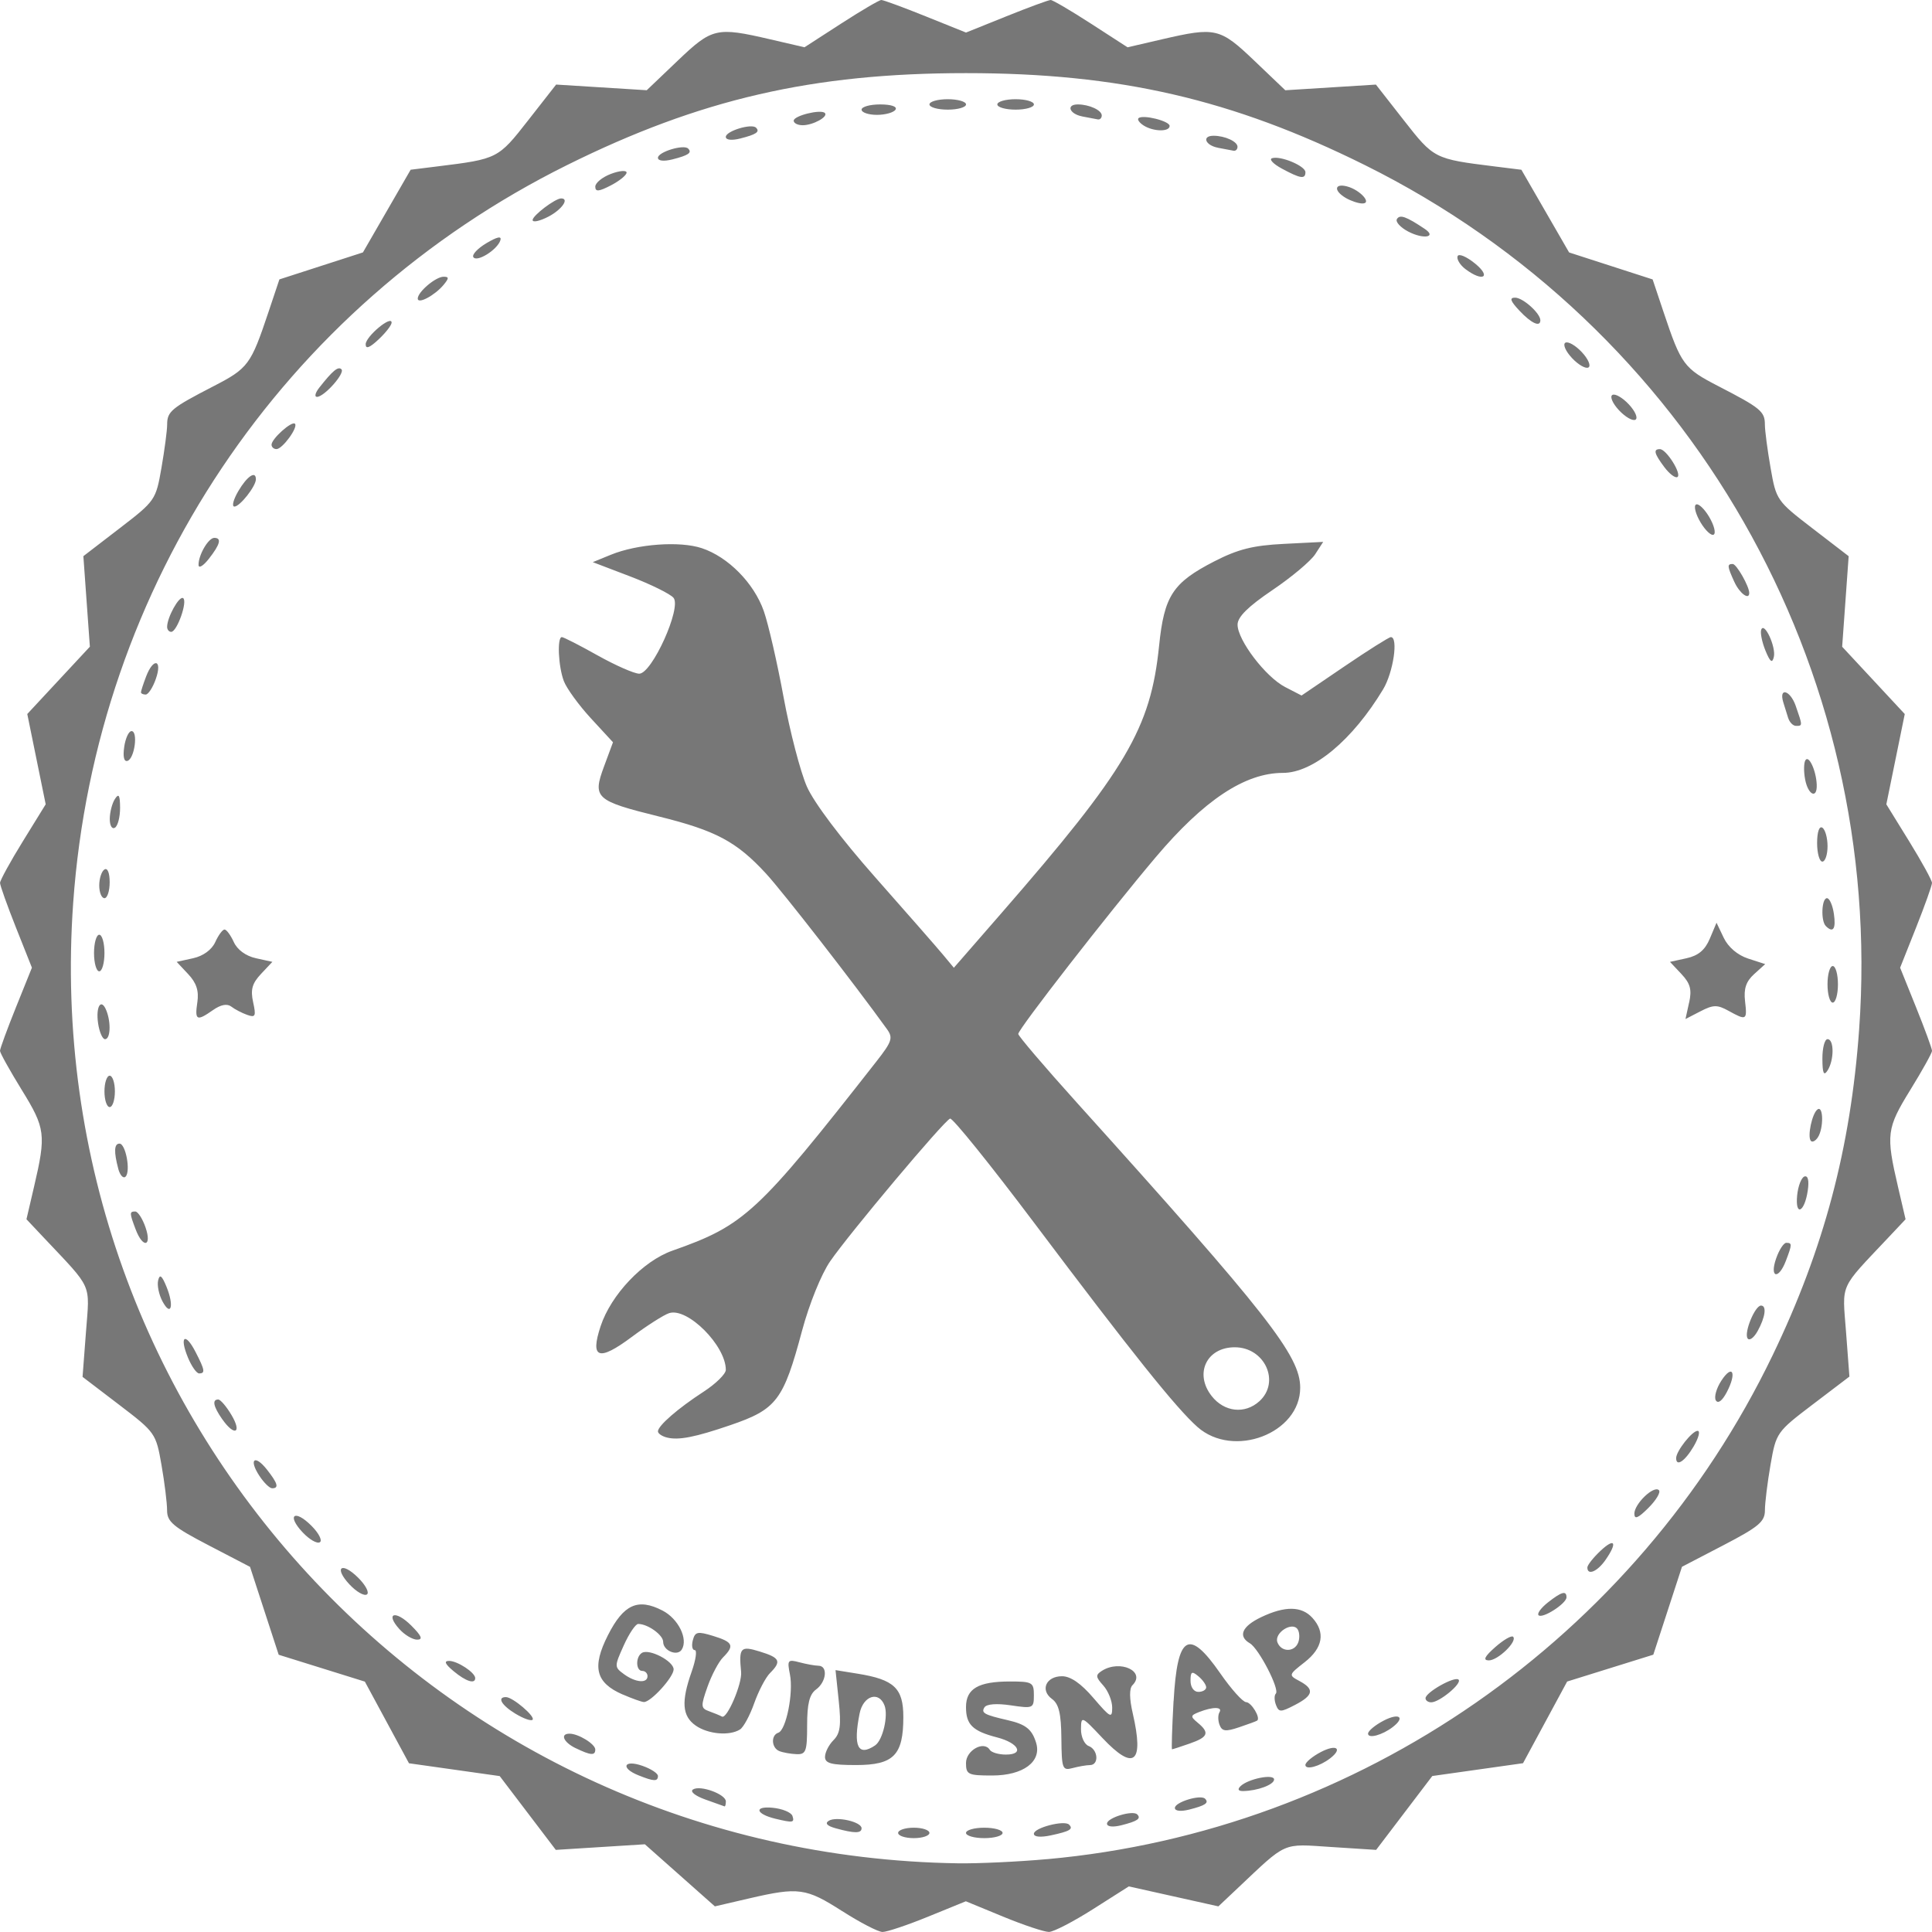 <svg xmlns="http://www.w3.org/2000/svg" xmlns:svg="http://www.w3.org/2000/svg" id="svg3151" width="60" height="60" version="1.1"><path id="path3161" d="m 26.155,59.352 c -1.124,-0.72 -1.352,-0.751 -2.882,-0.397 l -1.072,0.249 -1.087,-0.964 -1.087,-0.964 -1.383,0.087 -1.383,0.087 -0.871,-1.146 -0.871,-1.146 -1.409,-0.199 -1.409,-0.199 -0.685,-1.268 -0.685,-1.268 -1.338,-0.417 -1.338,-0.417 -0.445,-1.365 -0.445,-1.365 -1.288,-0.67 c -1.099,-0.572 -1.288,-0.731 -1.288,-1.085 0,-0.228 -0.078,-0.863 -0.174,-1.411 -0.171,-0.981 -0.191,-1.01 -1.312,-1.865 l -1.139,-0.869 0.106,-1.392 c 0.117,-1.544 0.226,-1.302 -1.312,-2.934 l -0.536,-0.569 0.235,-1.008 C 1.436,35.235 1.411,35.041 0.677,33.851 0.305,33.247 4.8079589e-4,32.7 7.9589182e-7,32.635 -4.8570411e-4,32.57 0.222,31.962 0.495,31.284 l 0.496,-1.232 -0.495,-1.245 c -0.272,-0.685 -0.495,-1.31 -0.495,-1.388 0,-0.078 0.319,-0.66 0.709,-1.292 l 0.709,-1.149 -0.286,-1.402 -0.286,-1.402 0.972,-1.045 0.972,-1.045 -0.101,-1.406 -0.101,-1.406 1.124,-0.864 c 1.108,-0.851 1.127,-0.879 1.301,-1.878 0.097,-0.558 0.177,-1.164 0.177,-1.346 0,-0.406 0.132,-0.515 1.433,-1.186 1.085,-0.56 1.164,-0.666 1.712,-2.302 l 0.341,-1.019 1.297,-0.419 1.297,-0.419 0.741,-1.284 0.741,-1.284 0.845,-0.105 c 1.855,-0.229 1.875,-0.24 2.8,-1.424 l 0.873,-1.116 1.407,0.088 1.407,0.088 0.959,-0.915 c 1.072,-1.023 1.205,-1.054 2.871,-0.667 l 1.069,0.248 1.135,-0.734 C 26.743,0.331 27.306,4.8075937e-4 27.37,7.5936724e-7 27.434,-4.7924063e-4 28.052,0.227 28.743,0.505 l 1.257,0.506 1.257,-0.506 C 31.948,0.227 32.566,-4.7924063e-4 32.63,7.5936724e-7 32.694,4.9075937e-4 33.257,0.331 33.882,0.735 l 1.135,0.734 1.069,-0.248 c 1.666,-0.386 1.799,-0.356 2.871,0.667 l 0.959,0.915 1.407,-0.088 1.407,-0.088 0.873,1.116 c 0.926,1.184 0.946,1.194 2.8,1.424 l 0.845,0.105 0.741,1.284 0.741,1.284 1.297,0.419 1.297,0.419 0.341,1.019 c 0.548,1.636 0.627,1.742 1.712,2.302 1.301,0.671 1.433,0.781 1.433,1.186 0,0.182 0.079,0.788 0.177,1.346 0.174,1 0.193,1.027 1.301,1.878 l 1.124,0.864 -0.101,1.406 -0.101,1.406 0.972,1.045 0.972,1.045 -0.286,1.402 -0.286,1.402 0.709,1.149 c 0.39,0.632 0.709,1.214 0.709,1.292 0,0.078 -0.223,0.703 -0.495,1.388 l -0.495,1.245 0.496,1.232 c 0.273,0.678 0.495,1.285 0.495,1.351 -4.87e-4,0.065 -0.305,0.613 -0.677,1.216 -0.734,1.19 -0.758,1.384 -0.38,3.006 l 0.235,1.008 -0.536,0.569 c -1.538,1.632 -1.43,1.39 -1.313,2.929 l 0.105,1.387 -1.137,0.864 c -1.122,0.853 -1.139,0.878 -1.312,1.869 -0.096,0.553 -0.175,1.191 -0.175,1.419 0,0.354 -0.189,0.513 -1.288,1.085 l -1.288,0.67 -0.445,1.365 -0.445,1.365 -1.338,0.417 -1.338,0.417 -0.685,1.268 -0.685,1.268 -1.409,0.199 -1.409,0.199 -0.872,1.147 -0.872,1.147 -1.397,-0.09 c -1.544,-0.1 -1.351,-0.185 -2.921,1.296 l -0.581,0.548 -1.391,-0.31 -1.391,-0.31 -1.109,0.705 c -0.61,0.388 -1.227,0.707 -1.37,0.709 -0.144,0.002 -0.784,-0.211 -1.422,-0.474 l -1.16,-0.478 -1.173,0.478 c -0.645,0.263 -1.282,0.477 -1.416,0.475 -0.134,-0.002 -0.697,-0.293 -1.251,-0.648 z m 6.366,-1.614 c 9.684,-0.874 18.295,-6.856 22.532,-15.654 1.589,-3.299 2.42,-6.428 2.684,-10.112 C 58.545,20.731 52.491,10.142 42.39,5.128 38.265,3.08 34.758,2.271 30,2.271 c -4.758,0 -8.265,0.808 -12.39,2.856 C 8.776,9.513 2.974,18.18 2.273,28.037 c -1.138,16.003 11.377,29.587 27.484,29.83 0.624,0.009 1.868,-0.049 2.764,-0.13 z m -4.629,-0.815 c 0,-0.089 0.219,-0.162 0.486,-0.162 0.268,0 0.486,0.073 0.486,0.162 0,0.089 -0.219,0.162 -0.486,0.162 -0.268,0 -0.486,-0.073 -0.486,-0.162 z m 2.108,0 c 0,-0.089 0.255,-0.162 0.568,-0.162 0.312,0 0.568,0.073 0.568,0.162 0,0.089 -0.255,0.162 -0.568,0.162 -0.312,0 -0.568,-0.073 -0.568,-0.162 z m 2.108,0.026 c 0,-0.185 0.946,-0.431 1.093,-0.284 0.14,0.14 0.026,0.207 -0.566,0.334 -0.319,0.068 -0.527,0.049 -0.527,-0.049 z M 25.948,56.778 c -0.263,-0.073 -0.336,-0.154 -0.21,-0.232 0.237,-0.146 1.019,0.032 1.019,0.232 0,0.163 -0.222,0.163 -0.809,-1.3e-4 z m 8.431,-0.144 c 0,-0.181 0.799,-0.425 0.938,-0.286 0.129,0.129 0.01,0.21 -0.492,0.337 -0.264,0.066 -0.446,0.046 -0.446,-0.05 z m -10.297,-0.151 c -0.61,-0.147 -0.679,-0.397 -0.094,-0.342 0.305,0.029 0.585,0.143 0.622,0.255 0.069,0.21 0.018,0.218 -0.528,0.087 z m 12.405,-0.336 c 0,-0.181 0.799,-0.425 0.938,-0.286 0.129,0.129 0.01,0.21 -0.492,0.337 -0.264,0.066 -0.446,0.046 -0.446,-0.05 z m -14.585,-0.262 c -0.321,-0.116 -0.482,-0.249 -0.378,-0.313 0.227,-0.14 1.018,0.15 1.018,0.373 0,0.091 -0.018,0.161 -0.041,0.154 -0.022,-0.007 -0.292,-0.103 -0.599,-0.214 z m 16.62,-0.411 c 0.237,-0.232 1.046,-0.395 1.046,-0.21 0,0.161 -0.521,0.354 -0.965,0.359 -0.147,10e-4 -0.178,-0.054 -0.081,-0.148 z m -18.697,-0.341 c -0.564,-0.227 -0.453,-0.495 0.122,-0.295 0.268,0.093 0.486,0.235 0.486,0.316 0,0.177 -0.128,0.172 -0.608,-0.021 z m 10.175,-0.381 c 0,-0.395 0.557,-0.703 0.739,-0.409 0.05,0.081 0.275,0.147 0.5,0.147 0.584,0 0.397,-0.36 -0.277,-0.534 -0.756,-0.195 -0.962,-0.397 -0.962,-0.939 0,-0.574 0.382,-0.797 1.368,-0.797 0.69,0 0.74,0.029 0.74,0.424 0,0.409 -0.025,0.42 -0.715,0.317 -0.442,-0.066 -0.756,-0.042 -0.821,0.064 -0.107,0.173 -0.005,0.229 0.726,0.397 0.557,0.128 0.748,0.28 0.878,0.696 0.184,0.589 -0.395,1.022 -1.365,1.022 -0.746,0 -0.811,-0.031 -0.811,-0.387 z m 2.962,-0.767 c -0.007,-0.767 -0.078,-1.066 -0.29,-1.221 -0.377,-0.275 -0.187,-0.707 0.31,-0.707 0.266,0 0.59,0.224 0.978,0.678 0.525,0.613 0.58,0.642 0.58,0.297 0,-0.21 -0.125,-0.519 -0.277,-0.688 -0.239,-0.264 -0.245,-0.327 -0.041,-0.456 0.568,-0.359 1.374,0.022 0.947,0.448 -0.1,0.1 -0.097,0.413 0.009,0.871 0.358,1.553 0.042,1.81 -0.942,0.767 -0.647,-0.686 -0.661,-0.692 -0.665,-0.272 -0.002,0.236 0.105,0.471 0.239,0.522 0.294,0.113 0.326,0.589 0.041,0.592 -0.111,10e-4 -0.355,0.043 -0.541,0.093 -0.316,0.085 -0.339,0.024 -0.348,-0.925 z m 7.578,0.828 c 0,-0.084 0.219,-0.266 0.486,-0.405 0.479,-0.248 0.679,-0.108 0.284,0.198 -0.327,0.253 -0.77,0.372 -0.77,0.206 z M 25.622,54.56 c 0,-0.14 0.118,-0.373 0.263,-0.518 0.209,-0.209 0.243,-0.459 0.163,-1.219 l -0.1,-0.956 0.688,0.111 c 1.135,0.183 1.418,0.451 1.418,1.345 0,1.187 -0.3,1.492 -1.469,1.492 -0.768,0 -0.964,-0.052 -0.964,-0.255 z m 1.556,-0.356 c 0.236,-0.158 0.415,-0.92 0.291,-1.241 -0.176,-0.458 -0.663,-0.3 -0.773,0.251 -0.206,1.028 -0.05,1.347 0.482,0.991 z m -9.299,0.088 c -0.379,-0.183 -0.493,-0.451 -0.192,-0.451 0.277,0 0.8,0.322 0.8,0.492 0,0.194 -0.14,0.184 -0.608,-0.042 z m 6.324,0.09 c -0.246,-0.099 -0.268,-0.492 -0.032,-0.571 0.244,-0.081 0.475,-1.241 0.361,-1.81 -0.089,-0.446 -0.067,-0.474 0.294,-0.377 0.215,0.057 0.481,0.105 0.593,0.107 0.298,0.003 0.247,0.502 -0.075,0.737 -0.205,0.15 -0.278,0.441 -0.278,1.113 0,0.811 -0.036,0.908 -0.33,0.896 -0.182,-0.007 -0.421,-0.05 -0.533,-0.095 z m 12.245,-1.555 c 0.115,-2.061 0.469,-2.271 1.45,-0.858 0.338,0.487 0.698,0.889 0.8,0.892 0.165,0.005 0.457,0.488 0.345,0.573 -0.024,0.019 -0.276,0.112 -0.559,0.207 -0.42,0.142 -0.532,0.129 -0.609,-0.072 -0.052,-0.135 -0.053,-0.311 -0.003,-0.393 0.106,-0.172 -0.204,-0.176 -0.633,-0.007 -0.272,0.107 -0.276,0.138 -0.041,0.333 0.375,0.311 0.323,0.446 -0.252,0.646 -0.281,0.098 -0.527,0.178 -0.547,0.178 -0.02,0 9.72e-4,-0.675 0.047,-1.5 z m 1.011,-0.426 c 0,-0.078 -0.109,-0.233 -0.243,-0.344 -0.203,-0.169 -0.243,-0.145 -0.243,0.142 0,0.198 0.103,0.344 0.243,0.344 0.134,0 0.243,-0.064 0.243,-0.142 z m 5.027,1.439 c 0,-0.084 0.219,-0.266 0.486,-0.405 0.479,-0.248 0.679,-0.108 0.284,0.198 -0.327,0.253 -0.77,0.372 -0.77,0.206 z m -20.882,-0.252 c -0.42,-0.294 -0.453,-0.742 -0.124,-1.673 0.13,-0.368 0.173,-0.669 0.096,-0.669 -0.077,0 -0.104,-0.137 -0.06,-0.305 0.07,-0.268 0.147,-0.284 0.633,-0.135 0.617,0.189 0.668,0.302 0.306,0.665 -0.136,0.136 -0.353,0.546 -0.482,0.91 -0.214,0.605 -0.21,0.671 0.045,0.762 0.153,0.055 0.335,0.13 0.404,0.167 0.156,0.085 0.63,-1.022 0.594,-1.388 -0.074,-0.756 -0.019,-0.817 0.578,-0.633 0.63,0.193 0.684,0.305 0.32,0.669 -0.136,0.136 -0.357,0.558 -0.491,0.937 -0.134,0.379 -0.332,0.746 -0.441,0.815 -0.325,0.207 -0.993,0.148 -1.378,-0.122 z m -5.592,-0.364 c -0.436,-0.265 -0.583,-0.519 -0.3,-0.519 0.212,0 0.924,0.607 0.827,0.704 -0.046,0.046 -0.283,-0.038 -0.527,-0.186 z m 23.614,-0.277 c -0.054,-0.141 -0.056,-0.298 -0.004,-0.35 0.128,-0.128 -0.528,-1.4 -0.805,-1.562 -0.379,-0.221 -0.247,-0.528 0.351,-0.813 0.742,-0.354 1.257,-0.346 1.591,0.023 0.408,0.451 0.324,0.934 -0.241,1.376 -0.503,0.394 -0.505,0.401 -0.162,0.585 0.473,0.253 0.437,0.444 -0.142,0.744 -0.444,0.23 -0.498,0.23 -0.588,-0.003 z m 0.691,-1.937 c 0.05,-0.13 0.043,-0.312 -0.015,-0.406 -0.162,-0.262 -0.742,0.107 -0.63,0.401 0.118,0.308 0.527,0.312 0.645,0.005 z m -20.978,1.615 c -0.841,-0.366 -0.962,-0.849 -0.46,-1.84 0.487,-0.962 0.932,-1.163 1.697,-0.767 0.49,0.253 0.8,0.882 0.597,1.21 -0.136,0.221 -0.578,0.038 -0.578,-0.239 0,-0.214 -0.477,-0.556 -0.775,-0.556 -0.082,0 -0.284,0.3 -0.449,0.667 -0.294,0.652 -0.294,0.672 0.006,0.892 0.359,0.263 0.732,0.294 0.732,0.062 0,-0.089 -0.073,-0.162 -0.162,-0.162 -0.204,0 -0.213,-0.436 -0.012,-0.56 0.226,-0.14 0.985,0.255 0.985,0.512 0,0.242 -0.713,1.025 -0.925,1.014 -0.071,-0.003 -0.366,-0.109 -0.656,-0.235 z m 24.932,0.115 c 0,-0.183 0.909,-0.694 1.026,-0.577 0.116,0.116 -0.592,0.704 -0.849,0.704 -0.097,0 -0.177,-0.057 -0.177,-0.127 z m -30.184,-0.84 c -0.266,-0.222 -0.309,-0.319 -0.14,-0.319 0.26,-3.2e-4 0.811,0.363 0.811,0.534 0,0.196 -0.289,0.103 -0.671,-0.215 z m 32.351,-0.749 c 0.256,-0.225 0.504,-0.369 0.553,-0.32 0.142,0.142 -0.476,0.74 -0.759,0.734 -0.185,-0.004 -0.125,-0.122 0.206,-0.414 z m -34.032,-0.555 c -0.456,-0.504 -0.126,-0.605 0.367,-0.112 0.32,0.32 0.369,0.437 0.182,0.437 -0.14,0 -0.387,-0.146 -0.549,-0.325 z m 35.375,-0.434 c -0.052,-0.052 0.079,-0.23 0.291,-0.397 0.425,-0.334 0.577,-0.376 0.577,-0.159 0,0.194 -0.749,0.675 -0.868,0.556 z m -36.919,-0.947 c -0.508,-0.541 -0.257,-0.736 0.269,-0.21 0.23,0.23 0.347,0.461 0.262,0.513 -0.086,0.053 -0.324,-0.084 -0.531,-0.304 z m 38.435,-0.535 c 0,-0.074 0.182,-0.305 0.405,-0.515 0.453,-0.426 0.539,-0.264 0.153,0.288 -0.251,0.358 -0.558,0.483 -0.558,0.227 z M 9.402,47.593 c -0.508,-0.541 -0.257,-0.736 0.269,-0.21 0.23,0.23 0.347,0.461 0.262,0.513 -0.086,0.053 -0.324,-0.084 -0.531,-0.304 z m 41.354,-0.582 c 0,-0.308 0.605,-0.889 0.763,-0.732 0.062,0.062 -0.085,0.309 -0.325,0.549 -0.32,0.32 -0.437,0.369 -0.437,0.182 z M 8.055,45.833 c -0.34,-0.519 -0.144,-0.676 0.238,-0.19 0.334,0.425 0.376,0.577 0.159,0.577 -0.079,0 -0.258,-0.174 -0.397,-0.387 z m 43.999,-0.55 c 0,-0.216 0.497,-0.847 0.667,-0.847 0.089,0 0.033,0.219 -0.125,0.487 -0.271,0.459 -0.542,0.639 -0.542,0.36 z m -31.337,-0.638 c -0.156,-0.038 -0.284,-0.125 -0.284,-0.192 0,-0.175 0.621,-0.715 1.419,-1.233 0.379,-0.246 0.689,-0.551 0.689,-0.678 0,-0.752 -1.188,-1.943 -1.758,-1.762 -0.164,0.052 -0.689,0.386 -1.166,0.742 -1.024,0.764 -1.297,0.67 -0.965,-0.334 0.323,-0.98 1.318,-2.027 2.231,-2.348 2.241,-0.788 2.64,-1.158 6.339,-5.881 0.48,-0.613 0.518,-0.729 0.323,-0.999 -1.016,-1.411 -3.235,-4.265 -3.753,-4.827 -0.918,-0.997 -1.558,-1.338 -3.328,-1.776 -1.974,-0.489 -2.068,-0.575 -1.705,-1.555 l 0.278,-0.75 -0.684,-0.742 c -0.376,-0.408 -0.755,-0.929 -0.842,-1.157 -0.173,-0.454 -0.214,-1.367 -0.062,-1.367 0.052,0 0.552,0.255 1.11,0.568 0.558,0.312 1.14,0.568 1.293,0.568 0.395,0 1.321,-2.048 1.065,-2.356 -0.1,-0.121 -0.705,-0.419 -1.345,-0.664 l -1.163,-0.444 0.563,-0.23 c 0.821,-0.335 2.136,-0.431 2.82,-0.205 0.82,0.271 1.622,1.084 1.928,1.953 0.141,0.401 0.418,1.605 0.615,2.676 0.197,1.07 0.523,2.319 0.723,2.775 0.22,0.501 1.063,1.619 2.127,2.822 0.969,1.096 1.914,2.176 2.1,2.399 l 0.338,0.407 1.47,-1.688 c 3.887,-4.464 4.642,-5.744 4.904,-8.314 0.158,-1.548 0.424,-1.955 1.708,-2.616 0.74,-0.38 1.205,-0.498 2.165,-0.546 l 1.223,-0.062 -0.249,0.384 c -0.137,0.211 -0.735,0.713 -1.329,1.114 -0.754,0.51 -1.08,0.832 -1.081,1.07 -0.002,0.481 0.869,1.625 1.476,1.939 l 0.511,0.264 1.335,-0.907 c 0.734,-0.499 1.382,-0.907 1.438,-0.907 0.239,0 0.076,1.097 -0.24,1.622 -0.951,1.577 -2.171,2.595 -3.112,2.595 -1.179,0 -2.45,0.843 -3.955,2.625 -1.461,1.728 -4.264,5.332 -4.264,5.482 0,0.063 0.816,1.02 1.813,2.126 5.944,6.594 6.943,7.87 6.943,8.861 0,1.419 -2.072,2.21 -3.192,1.218 -0.66,-0.584 -2.036,-2.304 -5.066,-6.333 -1.362,-1.811 -2.539,-3.27 -2.615,-3.243 -0.188,0.066 -3.128,3.565 -3.726,4.434 -0.274,0.398 -0.649,1.326 -0.87,2.149 -0.58,2.168 -0.79,2.445 -2.224,2.936 -1.097,0.376 -1.608,0.476 -1.969,0.387 z m 18.392,-1.126 c 0.662,-0.599 0.172,-1.678 -0.763,-1.678 -0.876,0 -1.263,0.82 -0.716,1.515 0.392,0.498 1.03,0.568 1.478,0.163 z m -32.207,0.557 c -0.277,-0.396 -0.321,-0.613 -0.125,-0.613 0.07,0 0.257,0.219 0.415,0.487 0.331,0.56 0.089,0.666 -0.289,0.126 z m 46.385,-0.585 c -0.061,-0.099 0.016,-0.375 0.171,-0.613 0.349,-0.533 0.486,-0.247 0.17,0.355 -0.142,0.271 -0.272,0.369 -0.341,0.258 z m -47.45,-1.33 c -0.273,-0.659 -0.088,-0.802 0.233,-0.18 0.293,0.567 0.311,0.672 0.113,0.672 -0.078,0 -0.234,-0.221 -0.346,-0.492 z m 48.434,-0.599 c -0.112,-0.182 0.231,-1.014 0.418,-1.016 0.183,-0.002 0.136,0.357 -0.104,0.791 -0.118,0.213 -0.259,0.314 -0.314,0.225 z M 5.045,40.413 c -0.11,-0.205 -0.17,-0.497 -0.134,-0.648 0.049,-0.206 0.114,-0.158 0.259,0.195 0.243,0.592 0.143,0.954 -0.125,0.453 z m 50.114,-1.329 c 0.093,-0.268 0.235,-0.487 0.316,-0.487 0.184,0 0.183,0.045 -0.012,0.557 -0.228,0.601 -0.515,0.534 -0.304,-0.07 z M 4.213,38.181 c -0.194,-0.512 -0.195,-0.557 -0.012,-0.557 0.08,0 0.223,0.219 0.316,0.487 0.211,0.605 -0.076,0.671 -0.304,0.07 z m 51.599,-1.055 c 0.029,-0.292 0.131,-0.557 0.227,-0.589 0.11,-0.036 0.148,0.127 0.103,0.435 -0.1,0.682 -0.395,0.819 -0.33,0.153 z M 3.673,36.297 c -0.141,-0.527 -0.129,-0.781 0.038,-0.781 0.192,0 0.352,0.857 0.19,1.024 -0.07,0.073 -0.173,-0.037 -0.229,-0.243 z m 52.568,-0.863 c -0.123,-0.123 0.038,-0.877 0.21,-0.984 0.178,-0.11 0.184,0.587 0.008,0.866 -0.072,0.113 -0.17,0.166 -0.218,0.118 z M 3.244,33.894 c 0,-0.268 0.073,-0.487 0.162,-0.487 0.089,0 0.162,0.219 0.162,0.487 0,0.268 -0.073,0.487 -0.162,0.487 -0.089,0 -0.162,-0.219 -0.162,-0.487 z m 53.352,-1.014 c -0.001,-0.334 0.07,-0.608 0.16,-0.608 0.207,0 0.207,0.653 0,0.973 -0.117,0.181 -0.158,0.087 -0.16,-0.365 z M 3.046,31.779 c -0.078,-0.534 0.102,-0.8 0.262,-0.384 0.145,0.378 0.119,0.878 -0.046,0.878 -0.079,0 -0.176,-0.222 -0.216,-0.494 z m 3.083,-0.651 c 0.052,-0.357 -0.027,-0.602 -0.285,-0.876 l -0.357,-0.381 0.51,-0.112 c 0.314,-0.069 0.579,-0.262 0.688,-0.502 0.098,-0.215 0.227,-0.39 0.288,-0.39 0.061,0 0.19,0.176 0.288,0.39 0.109,0.24 0.374,0.433 0.688,0.502 l 0.51,0.112 -0.354,0.376 c -0.275,0.293 -0.329,0.487 -0.244,0.876 0.096,0.437 0.072,0.486 -0.187,0.394 -0.163,-0.058 -0.385,-0.174 -0.492,-0.257 -0.127,-0.098 -0.324,-0.061 -0.563,0.106 -0.511,0.358 -0.574,0.328 -0.491,-0.238 z m 46.329,0.008 c 0.088,-0.403 0.037,-0.592 -0.241,-0.888 l -0.354,-0.376 0.514,-0.113 c 0.366,-0.08 0.575,-0.256 0.723,-0.608 l 0.208,-0.495 0.225,0.47 c 0.139,0.29 0.429,0.536 0.756,0.643 l 0.531,0.172 -0.344,0.311 c -0.251,0.227 -0.327,0.454 -0.282,0.841 0.069,0.595 0.046,0.608 -0.518,0.296 -0.344,-0.19 -0.469,-0.188 -0.867,0.018 l -0.465,0.24 0.112,-0.512 z m 4.297,-0.567 c 0,-0.312 0.073,-0.568 0.162,-0.568 0.089,0 0.162,0.255 0.162,0.568 0,0.312 -0.073,0.568 -0.162,0.568 -0.089,0 -0.162,-0.255 -0.162,-0.568 z M 2.92,29.597 c 0,-0.312 0.073,-0.568 0.162,-0.568 0.089,0 0.162,0.255 0.162,0.568 0,0.312 -0.073,0.568 -0.162,0.568 -0.089,0 -0.162,-0.255 -0.162,-0.568 z m 53.782,-0.838 c -0.16,-0.16 -0.131,-0.865 0.036,-0.865 0.079,0 0.176,0.219 0.215,0.487 0.069,0.468 -0.023,0.606 -0.251,0.378 z M 3.082,27.498 c 0,-0.218 0.073,-0.441 0.162,-0.496 0.095,-0.059 0.162,0.106 0.162,0.396 0,0.273 -0.073,0.496 -0.162,0.496 -0.089,0 -0.162,-0.178 -0.162,-0.396 z m 53.35,-1.317 c 0,-0.343 0.066,-0.537 0.162,-0.477 0.089,0.055 0.162,0.315 0.162,0.577 0,0.262 -0.073,0.477 -0.162,0.477 -0.089,0 -0.162,-0.26 -0.162,-0.577 z M 3.409,25.431 c 0.001,-0.206 0.073,-0.484 0.16,-0.618 0.12,-0.185 0.158,-0.12 0.16,0.274 0.001,0.285 -0.07,0.563 -0.16,0.618 -0.09,0.056 -0.161,-0.065 -0.16,-0.274 z m 52.651,-1.225 c -0.047,-0.245 -0.043,-0.514 0.009,-0.597 0.105,-0.171 0.334,0.322 0.351,0.759 0.018,0.455 -0.267,0.327 -0.36,-0.161 z M 3.857,23.196 c 0.04,-0.27 0.142,-0.491 0.227,-0.491 0.21,0 0.096,0.852 -0.123,0.924 -0.11,0.036 -0.148,-0.127 -0.103,-0.433 z m 51.677,-0.896 c -0.042,-0.134 -0.109,-0.35 -0.15,-0.481 -0.151,-0.486 0.211,-0.391 0.383,0.1 0.217,0.624 0.217,0.624 0.011,0.624 -0.092,0 -0.201,-0.109 -0.243,-0.243 z m -51.156,-0.8 c 0,-0.039 0.071,-0.258 0.158,-0.487 0.228,-0.601 0.515,-0.534 0.304,0.07 -0.093,0.268 -0.235,0.487 -0.316,0.487 -0.08,0 -0.146,-0.032 -0.146,-0.07 z m 50.451,-1.292 c -0.106,-0.259 -0.166,-0.551 -0.134,-0.648 0.092,-0.275 0.467,0.532 0.393,0.843 -0.049,0.206 -0.114,0.158 -0.259,-0.195 z M 5.19,19.469 c 0,-0.298 0.373,-0.97 0.496,-0.894 0.149,0.092 -0.188,1.048 -0.369,1.048 -0.07,0 -0.127,-0.07 -0.127,-0.155 z m 48.673,-1.394 c -0.224,-0.492 -0.231,-0.56 -0.052,-0.56 0.118,0 0.513,0.693 0.513,0.9 0,0.233 -0.3,0.012 -0.46,-0.34 z M 6.166,17.545 c -0.005,-0.307 0.305,-0.841 0.489,-0.841 0.235,0 0.184,0.199 -0.168,0.649 -0.174,0.223 -0.319,0.309 -0.321,0.192 z M 52.81,16.22 c -0.152,-0.257 -0.215,-0.504 -0.141,-0.55 0.074,-0.046 0.259,0.127 0.411,0.383 0.152,0.257 0.215,0.504 0.141,0.55 -0.074,0.046 -0.259,-0.127 -0.411,-0.383 z M 7.405,15.245 c 0.271,-0.459 0.542,-0.639 0.542,-0.36 0,0.216 -0.497,0.847 -0.667,0.847 -0.089,0 -0.033,-0.219 0.125,-0.487 z m 44.284,-0.736 c -0.317,-0.423 -0.352,-0.561 -0.14,-0.561 0.201,0 0.69,0.778 0.544,0.867 -0.066,0.04 -0.248,-0.098 -0.404,-0.306 z M 8.433,13.81 c 0,-0.183 0.63,-0.746 0.727,-0.65 0.107,0.107 -0.388,0.787 -0.574,0.787 -0.084,0 -0.153,-0.062 -0.153,-0.137 z m 41.848,-1.067 c -0.198,-0.211 -0.292,-0.425 -0.209,-0.477 0.083,-0.051 0.313,0.079 0.511,0.29 0.198,0.211 0.292,0.425 0.209,0.477 -0.083,0.051 -0.313,-0.079 -0.511,-0.29 z m -40.368,-0.701 c 0.419,-0.533 0.589,-0.674 0.691,-0.573 0.119,0.119 -0.535,0.856 -0.76,0.856 -0.085,0 -0.054,-0.127 0.069,-0.283 z m 38.908,-0.921 c -0.198,-0.211 -0.292,-0.425 -0.209,-0.477 0.083,-0.051 0.313,0.079 0.511,0.29 0.198,0.211 0.292,0.425 0.209,0.477 -0.083,0.051 -0.313,-0.079 -0.511,-0.29 z m -37.465,-0.43 c 0.005,-0.245 0.806,-0.913 0.806,-0.672 0,0.078 -0.182,0.313 -0.405,0.522 -0.278,0.261 -0.404,0.308 -0.4,0.15 z m 35.832,-1.042 c -0.285,-0.304 -0.319,-0.405 -0.134,-0.405 0.241,0 0.783,0.486 0.783,0.702 0,0.224 -0.28,0.096 -0.649,-0.297 z m -34.215,-0.375 c 0,-0.208 0.558,-0.68 0.803,-0.68 0.171,0 0.171,0.046 6.48e-4,0.252 -0.272,0.328 -0.803,0.611 -0.803,0.427 z m 32.536,-0.918 c -0.165,-0.125 -0.275,-0.305 -0.243,-0.398 0.032,-0.094 0.276,0.008 0.544,0.227 0.518,0.423 0.24,0.581 -0.301,0.171 z m -30.809,-0.371 c -0.048,-0.078 0.137,-0.274 0.411,-0.436 0.336,-0.199 0.475,-0.226 0.428,-0.084 -0.099,0.297 -0.734,0.691 -0.839,0.52 z m 29.037,-0.792 c -0.248,-0.13 -0.407,-0.306 -0.354,-0.391 0.092,-0.149 0.287,-0.079 0.864,0.307 0.386,0.259 -0.041,0.329 -0.509,0.084 z m -27.196,-0.36 c 0,-0.14 0.701,-0.671 0.886,-0.671 0.266,0 0.019,0.351 -0.4,0.568 -0.268,0.138 -0.486,0.185 -0.486,0.104 z m 25.256,-0.684 c -0.384,-0.224 -0.36,-0.463 0.035,-0.36 0.412,0.108 0.794,0.537 0.471,0.53 -0.122,-0.003 -0.35,-0.079 -0.506,-0.17 z m -23.31,-0.353 c 0,-0.117 0.219,-0.295 0.486,-0.396 0.268,-0.101 0.486,-0.119 0.486,-0.04 0,0.079 -0.219,0.257 -0.486,0.396 -0.38,0.197 -0.486,0.205 -0.486,0.04 z m 21.324,-0.559 c -0.268,-0.145 -0.406,-0.29 -0.308,-0.323 0.259,-0.087 1.038,0.239 1.038,0.433 0,0.225 -0.155,0.201 -0.73,-0.11 z m -19.378,-0.337 c 0,-0.181 0.799,-0.425 0.938,-0.286 0.129,0.129 0.01,0.21 -0.492,0.337 -0.264,0.066 -0.446,0.046 -0.446,-0.05 z m 17.391,-0.312 c -0.399,-0.077 -0.506,-0.372 -0.135,-0.372 0.352,0 0.743,0.18 0.743,0.342 0,0.08 -0.055,0.135 -0.122,0.123 -0.067,-0.012 -0.286,-0.054 -0.486,-0.092 z m -15.283,-0.337 c 0,-0.181 0.799,-0.425 0.938,-0.286 0.129,0.129 0.01,0.21 -0.492,0.337 -0.264,0.066 -0.446,0.046 -0.446,-0.05 z m 12.977,-0.353 c -0.131,-0.083 -0.204,-0.185 -0.162,-0.226 0.125,-0.124 0.968,0.084 0.968,0.239 0,0.187 -0.502,0.18 -0.806,-0.013 z m -10.869,-0.15 c 0,-0.155 0.843,-0.363 0.968,-0.239 0.115,0.113 -0.36,0.377 -0.684,0.38 -0.156,0.001 -0.284,-0.062 -0.284,-0.141 z m 8.959,-0.133 c -0.399,-0.077 -0.506,-0.372 -0.135,-0.372 0.352,0 0.743,0.18 0.743,0.342 0,0.08 -0.055,0.135 -0.122,0.123 -0.067,-0.012 -0.286,-0.054 -0.486,-0.092 z m -6.851,-0.21 c 0,-0.089 0.26,-0.162 0.577,-0.162 0.343,0 0.537,0.066 0.477,0.162 -0.055,0.089 -0.315,0.162 -0.577,0.162 -0.262,0 -0.477,-0.073 -0.477,-0.162 z m 2.108,-0.162 c 0,-0.089 0.255,-0.162 0.568,-0.162 0.312,0 0.568,0.073 0.568,0.162 0,0.089 -0.255,0.162 -0.568,0.162 -0.312,0 -0.568,-0.073 -0.568,-0.162 z m 2.108,0 c 0,-0.089 0.255,-0.162 0.568,-0.162 0.312,0 0.568,0.073 0.568,0.162 0,0.089 -0.255,0.162 -0.568,0.162 -0.312,0 -0.568,-0.073 -0.568,-0.162 z" style="fill:#777;fill-opacity:1"/></svg>